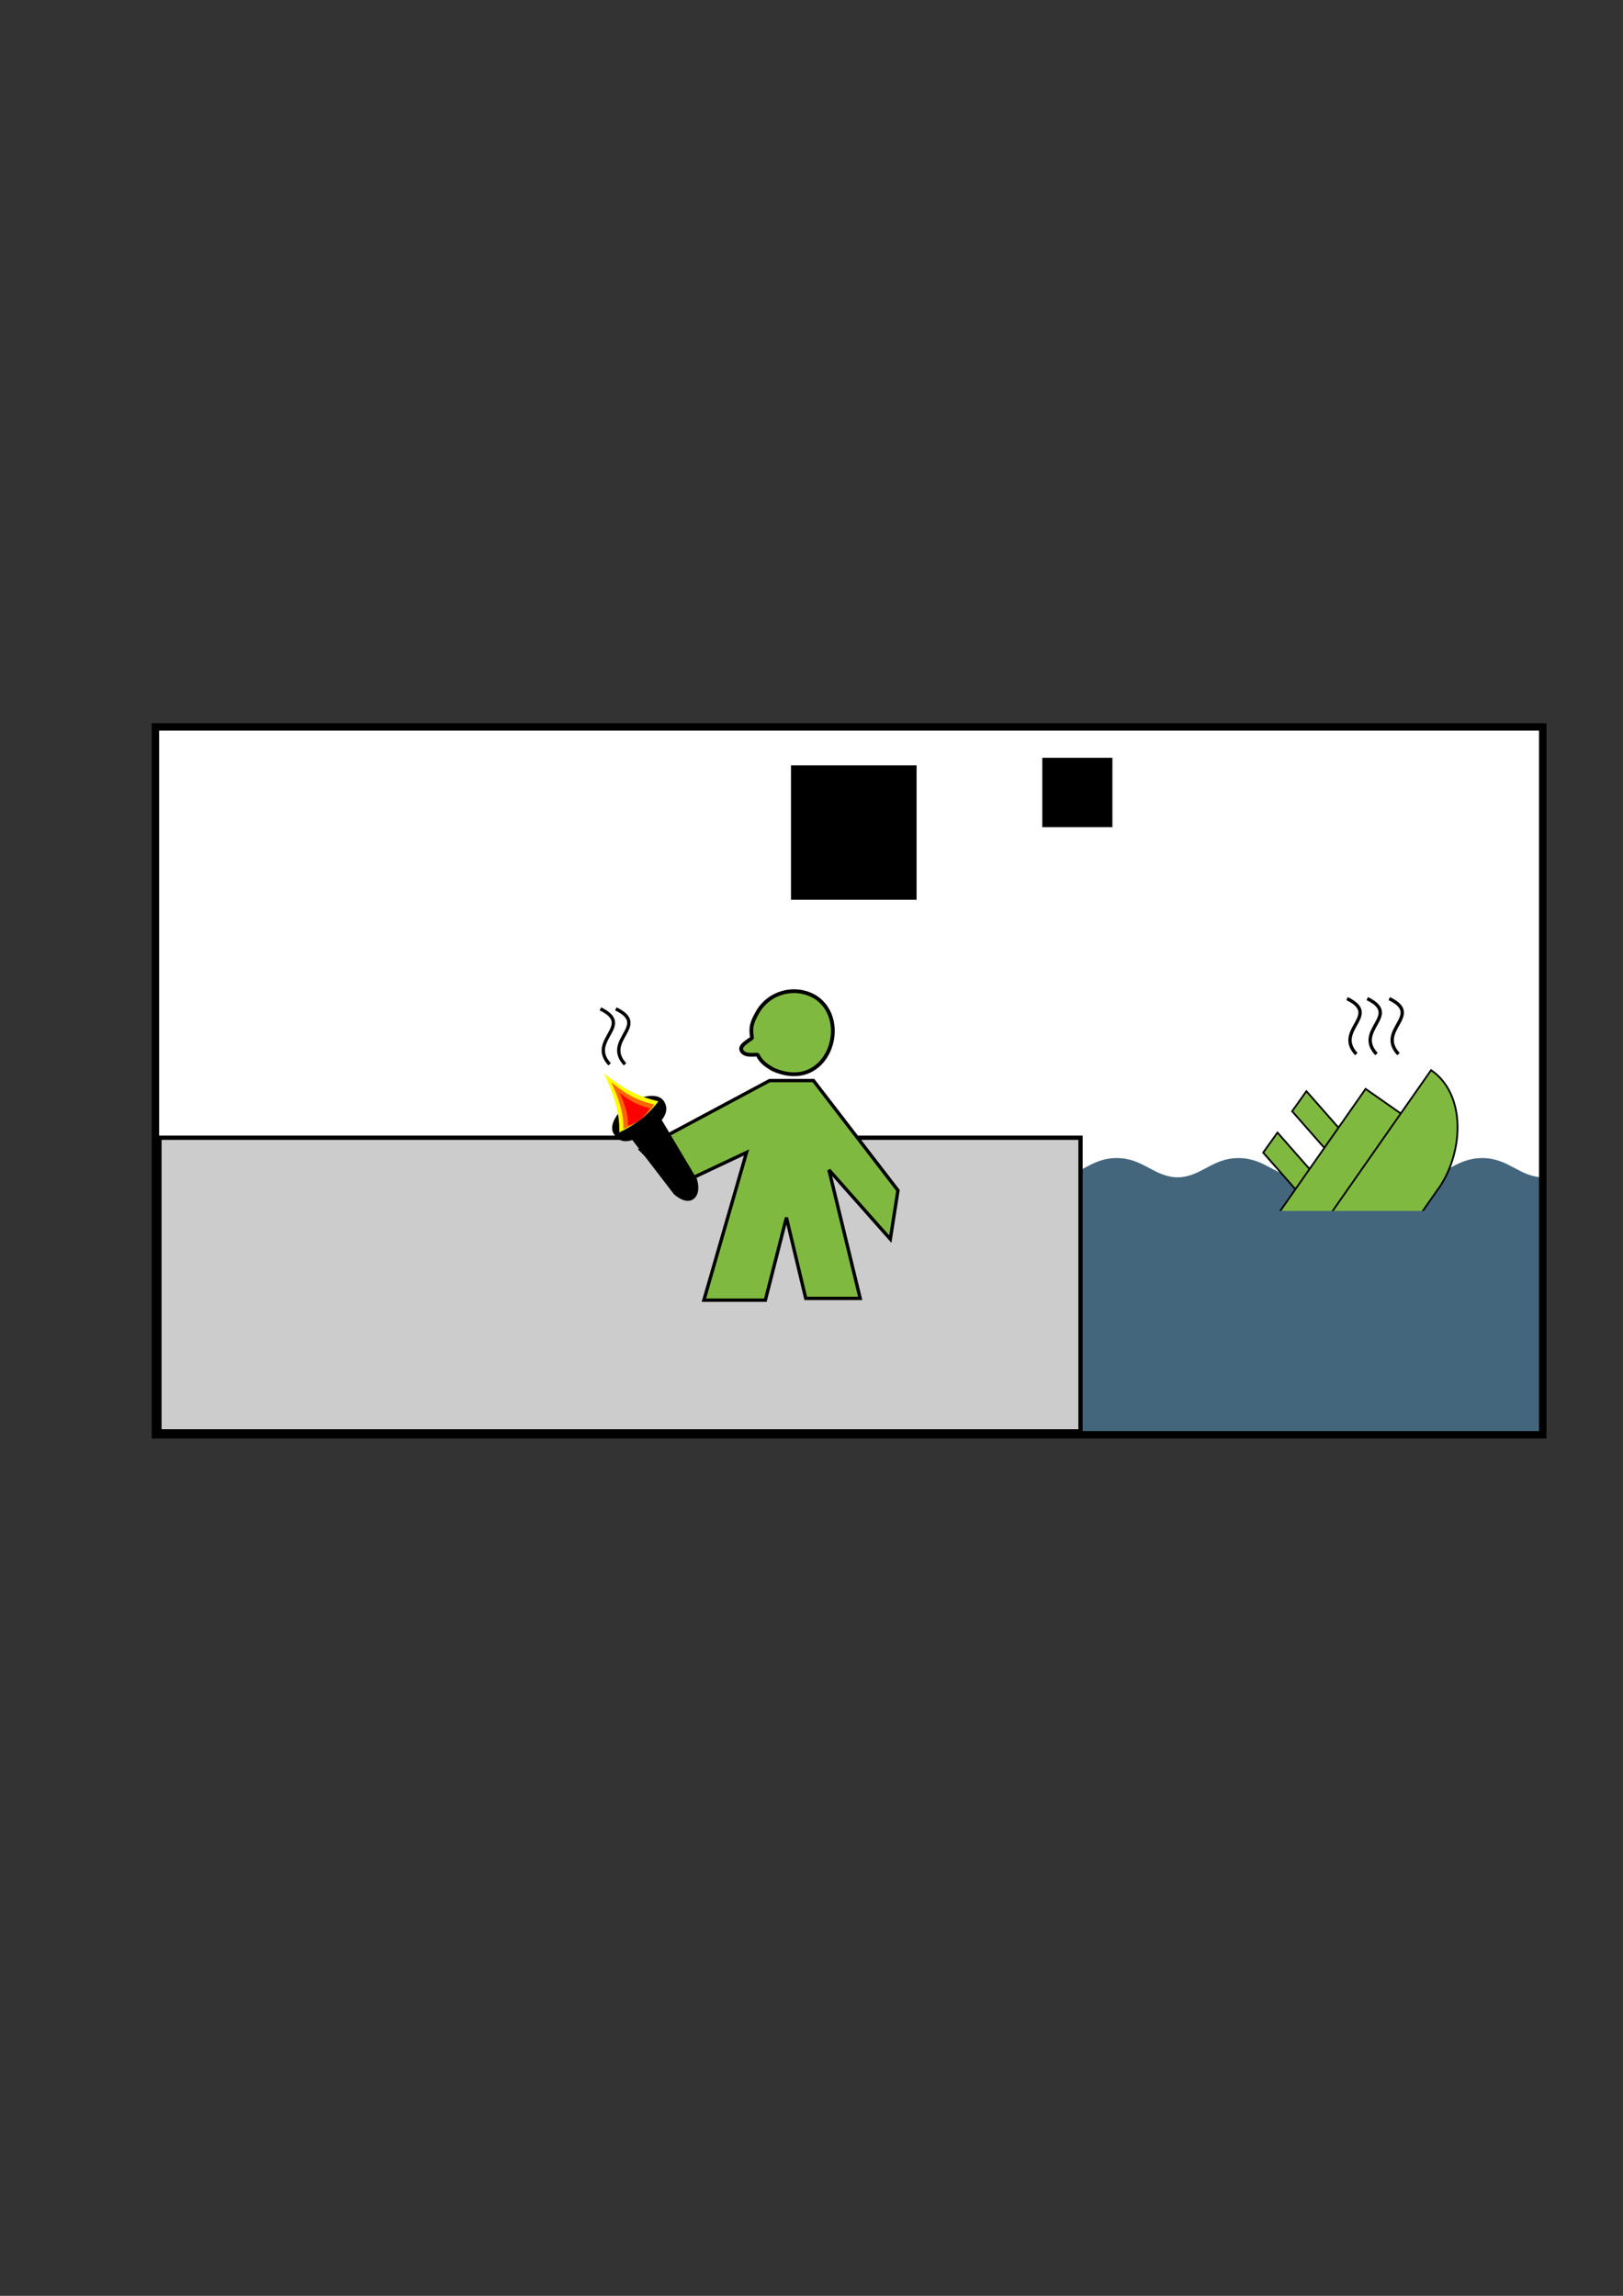 <?xml version="1.0" encoding="UTF-8" standalone="no"?>
<!-- Created with Inkscape (http://www.inkscape.org/) -->

<svg
   xmlns:dc="http://purl.org/dc/elements/1.1/"
   xmlns:cc="http://creativecommons.org/ns#"
   xmlns:rdf="http://www.w3.org/1999/02/22-rdf-syntax-ns#"
   xmlns:svg="http://www.w3.org/2000/svg"
   xmlns="http://www.w3.org/2000/svg"
   xmlns:sodipodi="http://sodipodi.sourceforge.net/DTD/sodipodi-0.dtd"
   xmlns:inkscape="http://www.inkscape.org/namespaces/inkscape"
   width="744.094"
   height="1052.362"
   id="svg3056"
   version="1.1"
   inkscape:version="0.48.4 r9939"
   sodipodi:docname="burning_ships.svg">
  <rect width="100%" height="100%" fill="#333333" stroke="none"/>
  <defs
     id="defs3058">
    <inkscape:path-effect
       effect="skeletal"
       id="path-effect3169"
       is_visible="true"
       pattern="m 0.25,6.679 0,3.184 0,0.041 c 0.029,1.798 1.953,3.267 4.301,3.267 2.053,0 3.797,-1.121 4.218,-2.605 0.086,0.009 0.158,0.041 0.248,0.041 1.077,0 1.944,-0.69 1.944,-1.571 0,-0.881 -0.867,-1.613 -1.944,-1.613 -0.076,0 -0.134,0.034 -0.207,0.041 l 0,-0.786 -8.56,0 z m 8.767,1.53 c 0.628,0 1.116,0.362 1.116,0.827 0,0.465 -0.489,0.827 -1.116,0.827 -0.072,0 -0.138,-0.032 -0.207,-0.041 l 0,-1.571 c 0.068,-0.009 0.135,-0.041 0.207,-0.041 z"
       copytype="single_stretched"
       prop_scale="1"
       scale_y_rel="false"
       spacing="0"
       normal_offset="0"
       tang_offset="0"
       prop_units="false"
       vertical_pattern="false"
       fuse_tolerance="0" />
    <clipPath
       clipPathUnits="userSpaceOnUse"
       id="clipPath3808">
      <rect
         style="fill:#ff0000;fill-opacity:1;stroke:none"
         id="rect3810"
         width="256.579"
         height="393.735"
         x="1139.452"
         y="635.659" />
    </clipPath>
    <clipPath
       clipPathUnits="userSpaceOnUse"
       id="clipPath3124">
      <rect
         style="fill:#ff0000;fill-opacity:1;stroke:none"
         id="rect3126"
         width="256.579"
         height="393.735"
         x="1139.452"
         y="635.659" />
    </clipPath>
    <clipPath
       clipPathUnits="userSpaceOnUse"
       id="clipPath3128">
      <rect
         style="fill:#ff0000;fill-opacity:1;stroke:none"
         id="rect3130"
         width="256.579"
         height="393.735"
         x="1139.452"
         y="635.659" />
    </clipPath>
    <clipPath
       clipPathUnits="userSpaceOnUse"
       id="clipPath3132">
      <rect
         style="fill:#ff0000;fill-opacity:1;stroke:none"
         id="rect3134"
         width="256.579"
         height="393.735"
         x="1139.452"
         y="635.659" />
    </clipPath>
    <clipPath
       clipPathUnits="userSpaceOnUse"
       id="clipPath3136">
      <rect
         style="fill:#ff0000;fill-opacity:1;stroke:none"
         id="rect3138"
         width="256.579"
         height="393.735"
         x="1139.452"
         y="635.659" />
    </clipPath>
    <clipPath
       clipPathUnits="userSpaceOnUse"
       id="clipPath3140">
      <rect
         style="fill:#ff0000;fill-opacity:1;stroke:none"
         id="rect3142"
         width="256.579"
         height="393.735"
         x="1139.452"
         y="635.659" />
    </clipPath>
  </defs>
  <sodipodi:namedview
     id="base"
     pagecolor="#ffffff"
     bordercolor="#666666"
     borderopacity="1.0"
     inkscape:pageopacity="0.0"
     inkscape:pageshadow="2"
     inkscape:zoom="0.42045298"
     inkscape:cx="736.57171"
     inkscape:cy="473.82441"
     inkscape:document-units="px"
     inkscape:current-layer="layer1"
     showgrid="false"
     inkscape:object-nodes="true"
     inkscape:window-width="1301"
     inkscape:window-height="744"
     inkscape:window-x="65"
     inkscape:window-y="24"
     inkscape:window-maximized="1"
     showguides="true"
     inkscape:guide-bbox="true"
     inkscape:snap-smooth-nodes="false" />
  <g
     inkscape:label="Layer 1"
     inkscape:groupmode="layer"
     id="layer1">
    <rect
       inkscape:export-ydpi="299.99429"
       inkscape:export-xdpi="299.99429"
       inkscape:export-filename="/home/krother/Desktop/mySpeakerBusiness/pictures/burning_ships.png"
       y="333.197"
       x="71.255"
       height="322.628"
       width="636.041"
       id="rect3257"
       style="fill:#ffffff;fill-opacity:1;stroke:none" />
    <g
       inkscape:export-ydpi="299.99429"
       inkscape:export-xdpi="299.99429"
       inkscape:export-filename="/home/krother/Desktop/mySpeakerBusiness/pictures/burning_ships.png"
       transform="matrix(0.424,0,0,0.177,380.727,437.876)"
       id="g3417">
      <path
         style="fill:#44667d;fill-opacity:1;stroke:#44667d;stroke-width:7.675;stroke-opacity:1"
         d="m 1011.163,753.357 c 53.403,0 74.886,95.964 128.289,95.964 53.403,0 74.886,-95.965 128.289,-95.964 53.403,10e-6 74.886,95.964 128.289,95.964 53.403,10e-6 74.886,-95.964 128.289,-95.964 53.403,0 128.289,95.964 128.289,95.964 l -2.02,160.614 -767.716,0 c 0,0 -23.943,-112.804 0,-160.614 23.943,-47.811 74.886,-95.964 128.289,-95.964 z"
         id="path3419"
         inkscape:connector-curvature="0"
         sodipodi:nodetypes="zzzzzccczz"
         clip-path="url(#clipPath3808)"
         transform="matrix(0.521,0,0,0.521,-350.956,134.665)" />
      <path
         transform="matrix(0.521,0,0,0.521,-482.677,134.665)"
         clip-path="url(#clipPath3808)"
         sodipodi:nodetypes="zzzzzccczz"
         inkscape:connector-curvature="0"
         id="path3421"
         d="m 1011.163,753.357 c 53.403,0 74.886,95.964 128.289,95.964 53.403,0 74.886,-95.965 128.289,-95.964 53.403,10e-6 74.886,95.964 128.289,95.964 53.403,10e-6 74.886,-95.964 128.289,-95.964 53.403,0 128.289,95.964 128.289,95.964 l -2.02,160.614 -767.716,0 c 0,0 -23.943,-112.804 0,-160.614 23.943,-47.811 74.886,-95.964 128.289,-95.964 z"
         style="fill:#44667d;fill-opacity:1;stroke:#44667d;stroke-width:7.675;stroke-opacity:1" />
      <path
         style="fill:#44667d;fill-opacity:1;stroke:#44667d;stroke-width:7.675;stroke-opacity:1"
         d="m 1011.163,753.357 c 53.403,0 74.886,95.964 128.289,95.964 53.403,0 74.886,-95.965 128.289,-95.964 53.403,10e-6 74.886,95.964 128.289,95.964 53.403,10e-6 74.886,-95.964 128.289,-95.964 53.403,0 128.289,95.964 128.289,95.964 l -2.02,160.614 -767.716,0 c 0,0 -23.943,-112.804 0,-160.614 23.943,-47.811 74.886,-95.964 128.289,-95.964 z"
         id="path3423"
         inkscape:connector-curvature="0"
         sodipodi:nodetypes="zzzzzccczz"
         clip-path="url(#clipPath3808)"
         transform="matrix(0.521,0,0,0.521,-614.399,134.665)" />
      <path
         transform="matrix(0.521,0,0,0.521,44.209,134.665)"
         clip-path="url(#clipPath3808)"
         sodipodi:nodetypes="zzzzzccczz"
         inkscape:connector-curvature="0"
         id="path3425"
         d="m 1011.163,753.357 c 53.403,0 74.886,95.964 128.289,95.964 53.403,0 74.886,-95.965 128.289,-95.964 53.403,10e-6 74.886,95.964 128.289,95.964 53.403,10e-6 74.886,-95.964 128.289,-95.964 53.403,0 128.289,95.964 128.289,95.964 l -2.02,160.614 -767.716,0 c 0,0 -23.943,-112.804 0,-160.614 23.943,-47.811 74.886,-95.964 128.289,-95.964 z"
         style="fill:#44667d;fill-opacity:1;stroke:#44667d;stroke-width:7.675;stroke-opacity:1" />
      <path
         style="fill:#44667d;fill-opacity:1;stroke:#44667d;stroke-width:7.675;stroke-opacity:1"
         d="m 1011.163,753.357 c 53.403,0 74.886,95.964 128.289,95.964 53.403,0 74.886,-95.965 128.289,-95.964 53.403,10e-6 74.886,95.964 128.289,95.964 53.403,10e-6 74.886,-95.964 128.289,-95.964 53.403,0 128.289,95.964 128.289,95.964 l -2.02,160.614 -767.716,0 c 0,0 -23.943,-112.804 0,-160.614 23.943,-47.811 74.886,-95.964 128.289,-95.964 z"
         id="path3427"
         inkscape:connector-curvature="0"
         sodipodi:nodetypes="zzzzzccczz"
         clip-path="url(#clipPath3808)"
         transform="matrix(0.521,0,0,0.521,-87.513,134.665)" />
      <path
         transform="matrix(0.521,0,0,0.521,-219.234,134.665)"
         clip-path="url(#clipPath3808)"
         sodipodi:nodetypes="zzzzzccczz"
         inkscape:connector-curvature="0"
         id="path3429"
         d="m 1011.163,753.357 c 53.403,0 74.886,95.964 128.289,95.964 53.403,0 74.886,-95.965 128.289,-95.964 53.403,10e-6 74.886,95.964 128.289,95.964 53.403,10e-6 74.886,-95.964 128.289,-95.964 53.403,0 128.289,95.964 128.289,95.964 l -2.02,160.614 -767.716,0 c 0,0 -23.943,-112.804 0,-160.614 23.943,-47.811 74.886,-95.964 128.289,-95.964 z"
         style="fill:#44667d;fill-opacity:1;stroke:#44667d;stroke-width:7.675;stroke-opacity:1" />
    </g>
    <g
       id="g3930"
       transform="matrix(0.156,-0.223,0.223,0.156,384.23,774)"
       inkscape:export-filename="/home/krother/Desktop/mySpeakerBusiness/pictures/burning_ships.png"
       inkscape:export-xdpi="299.99429"
       inkscape:export-ydpi="299.99429">
      <path
         sodipodi:nodetypes="ccccc"
         inkscape:connector-curvature="0"
         id="rect3157"
         d="m 1276.669,69.768 -25.099,102.936 -39.214,-9.561 22.86,-93.755 z"
         style="fill:#80b940;fill-opacity:1;stroke:#000000;stroke-width:3;stroke-linecap:round;stroke-miterlimit:4;stroke-opacity:1;stroke-dashoffset:0" />
      <path
         style="fill:#80b940;fill-opacity:1;stroke:#000000;stroke-width:3;stroke-linecap:round;stroke-miterlimit:4;stroke-opacity:1;stroke-dashoffset:0"
         d="m 1191.641,69.768 -25.099,102.936 -39.214,-9.561 22.86,-93.755 z"
         id="path3160"
         inkscape:connector-curvature="0"
         sodipodi:nodetypes="ccccc" />
      <rect
         y="149.25"
         x="1047.745"
         height="80.725"
         width="289.265"
         id="rect3154"
         style="fill:#80b940;fill-opacity:1;stroke:#000000;stroke-width:3;stroke-linecap:round;stroke-miterlimit:4;stroke-opacity:1;stroke-dasharray:none;stroke-dashoffset:0" />
      <path
         sodipodi:nodetypes="ccccc"
         inkscape:connector-curvature="0"
         id="rect3152"
         d="m 832.478,221.566 593.666,0 c 0.549,75.622 -88.867,127.287 -161.45,124.451 l -292.629,0 C 904.862,348.326 832.478,221.566 832.478,221.566 z"
         style="fill:#80b940;fill-opacity:1;stroke:#000000;stroke-width:3" />
    </g>
    <rect
       inkscape:export-ydpi="299.99429"
       inkscape:export-xdpi="299.99429"
       inkscape:export-filename="/home/krother/Desktop/mySpeakerBusiness/pictures/burning_ships.png"
       y="555.058"
       x="371.176"
       height="102.362"
       width="335.855"
       id="rect3393"
       style="fill:#44667d;fill-opacity:1;stroke:none;stroke-width:0.412;stroke-linecap:butt;stroke-linejoin:round;stroke-miterlimit:4;stroke-dasharray:none;stroke-dashoffset:0" />
    <rect
       inkscape:export-ydpi="299.99429"
       inkscape:export-xdpi="299.99429"
       inkscape:export-filename="/home/krother/Desktop/mySpeakerBusiness/pictures/burning_ships.png"
       y="521.508"
       x="73.088"
       height="134.606"
       width="422.294"
       id="rect3259"
       style="fill:#cccccc;stroke:#000000;stroke-width:1.97" />
    <rect
       style="fill:none;stroke:#000000;stroke-width:3.415"
       id="rect3013"
       width="636.041"
       height="324.488"
       x="71.255"
       y="333.197"
       inkscape:export-filename="/home/krother/Desktop/mySpeakerBusiness/pictures/burning_ships.png"
       inkscape:export-xdpi="299.99429"
       inkscape:export-ydpi="299.99429" />
    <flowRoot
       xml:space="preserve"
       id="flowRoot3323"
       style="fill:black;stroke:none;stroke-opacity:1;stroke-width:1px;stroke-linejoin:miter;stroke-linecap:butt;fill-opacity:1;font-family:Sans;font-style:normal;font-weight:normal;font-size:16px;line-height:125%;letter-spacing:0px;word-spacing:0px"><flowRegion
         id="flowRegion3325"><rect
           id="rect3327"
           width="57.579"
           height="61.619"
           x="362.645"
           y="350.811"
           style="font-size:16px" /></flowRegion><flowPara
         id="flowPara3329" /></flowRoot>    <flowRoot
       xml:space="preserve"
       id="flowRoot3798"
       style="font-size:32px;font-style:normal;font-weight:normal;line-height:125%;letter-spacing:0px;word-spacing:0px;fill:#000000;fill-opacity:1;stroke:none;font-family:Sans"
       transform="translate(6.786,-1.429)"
       inkscape:export-filename="C:\Documents and Settings\Kristian\Pulpit\talk_python.png"
       inkscape:export-xdpi="300"
       inkscape:export-ydpi="300"><flowRegion
         id="flowRegion3800"><rect
           id="rect3802"
           width="32.143"
           height="31.786"
           x="471.071"
           y="348.791"
           style="font-size:32px" /></flowRegion><flowPara
         id="flowPara3804"
         style="font-size:32px;font-weight:bold">?</flowPara></flowRoot>    <g
       id="g3138"
       transform="matrix(0.766,0,0,0.766,163.861,155.035)"
       inkscape:export-filename="/home/krother/Desktop/mySpeakerBusiness/pictures/burning_ships.png"
       inkscape:export-xdpi="299.99429"
       inkscape:export-ydpi="299.99429">
      <g
         id="g3265"
         transform="matrix(2.23,0,0,2.23,-1635.898,-223.803)"
         inkscape:export-filename="C:\Documents and Settings\Kristian\Pulpit\pull.png"
         inkscape:export-xdpi="300.03"
         inkscape:export-ydpi="300.03"
         style="stroke:#000000;stroke-width:0.897">
        <path
           sodipodi:nodetypes="cccccccccccccc"
           style="fill:#80b940;fill-opacity:1;stroke:#000000;stroke-width:0.897"
           d="m 878.67,329.043 -22.681,-29.475 -11.763,0 -34.628,18.532 9.632,9.612 18.798,-8.862 -11.449,39.649 16.496,0 5.659,-22.162 5.185,21.688 14.614,0 -8.387,-34.488 16.47,18.574 z"
           id="path3267"
           inkscape:connector-curvature="0"
           inkscape:export-filename="C:\Documents and Settings\Kristian\Pulpit\title.png"
           inkscape:export-xdpi="300.03"
           inkscape:export-ydpi="300.03" />
        <g
           id="g4339"
           transform="matrix(-0.889,0,0,0.889,1593.345,-28.68)"
           inkscape:export-filename="/home/krother/Desktop/mySpeakerBusiness/speaker_types.png"
           inkscape:export-xdpi="149.98193"
           inkscape:export-ydpi="149.98193"
           style="stroke:#000000;stroke-width:1.008">
          <path
             inkscape:export-ydpi="300.03"
             inkscape:export-xdpi="300.03"
             inkscape:export-filename="C:\Documents and Settings\Kristian\Pulpit\title.png"
             inkscape:connector-curvature="0"
             id="path4343"
             d="m 846.273,348.567 c 1.842,3.19 2.208,4.772 1.689,7.741 -0.058,0.334 3.744,2.052 3.267,3.601 -0.724,2.348 -4.786,1.237 -4.95,1.561 -1.071,2.113 -2.431,3.103 -4.635,4.375 -16.546,7.399 -23.975,-14.893 -12.645,-21.901 6.049,-3.492 13.782,-1.426 17.274,4.623 z"
             style="fill:#80b940;fill-opacity:1;stroke:#000000;stroke-width:1.139"
             sodipodi:nodetypes="ssssccs" />
        </g>
      </g>
      <g
         transform="matrix(0.836,-0.549,0.549,0.836,-182.402,297.008)"
         id="g3072">
        <path
           style="fill:#000000;fill-opacity:1;stroke:#000000;stroke-width:0.782;stroke-linecap:round;stroke-miterlimit:4;stroke-opacity:1;stroke-dasharray:none;stroke-dashoffset:0"
           d="m 200.278,324.393 c -9.67,0 -17.502,4.321 -17.502,9.66 0,3.911 1.186,7.281 7.235,8.808 l 3.019,40.955 c 0,0 2.055,8.979 7.853,8.595 5.798,-0.384 7.853,-8.595 7.853,-8.595 l 1.811,-41.274 c 5.401,-1.653 7.254,-4.844 7.254,-8.489 0,-5.339 -7.854,-9.66 -17.524,-9.66 z"
           id="path3050"
           inkscape:connector-curvature="0"
           sodipodi:nodetypes="sscczccss" />
        <g
           transform="matrix(0.996,-0.09,0.09,0.996,-29.023,19.741)"
           id="g3067">
          <path
             sodipodi:nodetypes="cccc"
             inkscape:connector-curvature="0"
             id="path3061"
             d="m 185.367,333.358 c 5.412,-6.223 10.881,-16.147 14.786,-33.257 3.949,17.073 8.562,24.796 15.108,33.257 -10.937,2.918 -20.629,2.099 -29.894,0 z"
             style="fill:#ffff00;stroke:none" />
          <path
             style="fill:#ff6600;stroke:none"
             d="m 188.482,333.358 c 4.284,-4.926 8.613,-12.782 11.705,-26.327 3.126,13.515 6.778,19.629 11.959,26.327 -8.935,3.167 -16.381,1.782 -23.664,0 z"
             id="path3063"
             inkscape:connector-curvature="0"
             sodipodi:nodetypes="cccc" />
          <path
             sodipodi:nodetypes="cccc"
             inkscape:connector-curvature="0"
             id="path3065"
             d="m 191.978,333.358 c 3.018,-3.471 6.068,-9.006 8.247,-18.548 2.202,9.522 4.776,13.83 8.426,18.548 -5.823,2.179 -11.409,2.576 -16.672,0 z"
             style="fill:#ff0000;stroke:none" />
        </g>
      </g>
      <path
         inkscape:export-ydpi="300"
         inkscape:export-xdpi="300"
         inkscape:export-filename="C:\Documents and Settings\Kristian\Pulpit\coffee.png"
         style="fill:none;stroke:#000000;stroke-width:2;stroke-linecap:butt;stroke-linejoin:miter;stroke-opacity:1"
         d="m 145.426,401.323 c 20.695,9.966 -7.959,18.634 5.517,33.181"
         id="path3804"
         inkscape:connector-curvature="0" />
      <path
         inkscape:connector-curvature="0"
         id="path3086"
         d="m 154.676,401.323 c 20.695,9.966 -7.959,18.634 5.517,33.181"
         style="fill:none;stroke:#000000;stroke-width:2;stroke-linecap:butt;stroke-linejoin:miter;stroke-opacity:1"
         inkscape:export-filename="C:\Documents and Settings\Kristian\Pulpit\coffee.png"
         inkscape:export-xdpi="300"
         inkscape:export-ydpi="300" />
    </g>
    <path
       inkscape:connector-curvature="0"
       id="path3086-5"
       d="m 617.591,457.754 c 15.859,7.637 -6.099,14.28 4.228,25.428"
       style="fill:none;stroke:#000000;stroke-width:1.533;stroke-linecap:butt;stroke-linejoin:miter;stroke-opacity:1"
       inkscape:export-filename="/home/krother/Desktop/mySpeakerBusiness/pictures/burning_ships.png"
       inkscape:export-xdpi="299.99429"
       inkscape:export-ydpi="299.99429" />
    <path
       inkscape:export-ydpi="299.99429"
       inkscape:export-xdpi="299.99429"
       inkscape:export-filename="/home/krother/Desktop/mySpeakerBusiness/pictures/burning_ships.png"
       style="fill:none;stroke:#000000;stroke-width:1.533;stroke-linecap:butt;stroke-linejoin:miter;stroke-opacity:1"
       d="m 626.841,457.754 c 15.859,7.637 -6.099,14.28 4.228,25.428"
       id="path3954"
       inkscape:connector-curvature="0" />
    <path
       inkscape:connector-curvature="0"
       id="path3956"
       d="m 636.931,457.754 c 15.859,7.637 -6.099,14.28 4.228,25.428"
       style="fill:none;stroke:#000000;stroke-width:1.533;stroke-linecap:butt;stroke-linejoin:miter;stroke-opacity:1"
       inkscape:export-filename="/home/krother/Desktop/mySpeakerBusiness/pictures/burning_ships.png"
       inkscape:export-xdpi="299.99429"
       inkscape:export-ydpi="299.99429" />
  </g>
</svg>
